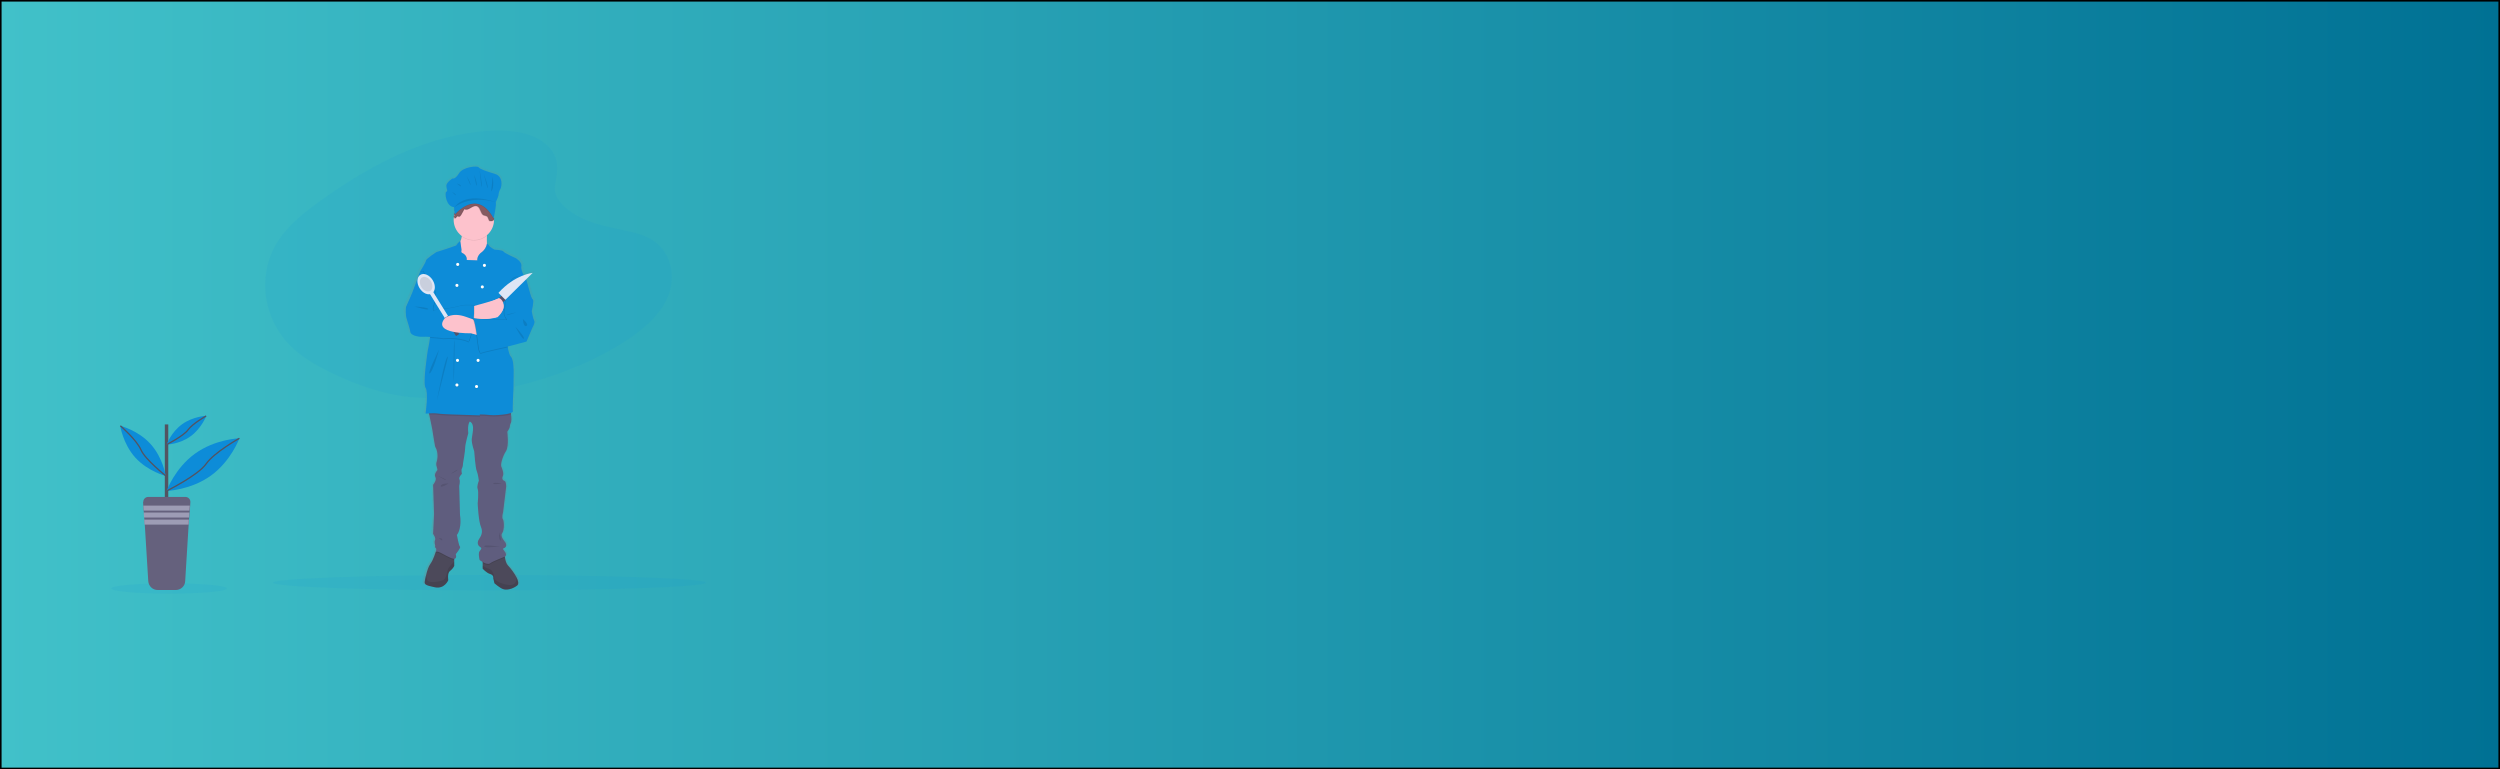 <?xml version="1.0" encoding="utf-8"?>
<!-- Generator: Adobe Illustrator 22.0.1, SVG Export Plug-In . SVG Version: 6.00 Build 0)  -->
<svg version="1.1" id="Layer_1" xmlns="http://www.w3.org/2000/svg" xmlns:xlink="http://www.w3.org/1999/xlink" x="0px" y="0px"
	 viewBox="0 0 1300 400" style="enable-background:new 0 0 1300 400;" xml:space="preserve">
<rect x="0" y="0" width="1300" height="400" fill="#333333" stroke="none"/>
<style type="text/css">
	.st0{fill:url(#SVGID_1_);stroke:#000000;stroke-width:1.645;stroke-miterlimit:10;}
	.st1{opacity:0.1;fill:#0D8CD8;enable-background:new    ;}
	.st2{fill:url(#SVGID_2_);}
	.st3{fill:#4C495A;}
	.st4{opacity:0.1;enable-background:new    ;}
	.st5{fill:#5F5D7E;}
	.st6{fill:#FDC2CC;}
	.st7{fill:#0D8CD8;}
	.st8{fill:#DFE6F5;}
	.st9{fill:#53526B;}
	.st10{fill:#FFFFFF;}
	.st11{fill:#865A61;}
	.st12{opacity:0.1;}
	.st13{fill:#535461;}
	.st14{fill:#65617D;}
	.st15{fill:#9D9CB5;}
	.st16{fill:none;stroke:#535461;stroke-width:0.695;stroke-miterlimit:10;}
</style>
<linearGradient id="SVGID_1_" gradientUnits="userSpaceOnUse" x1="1.818989e-12" y1="200" x2="1015.731" y2="200" gradientTransform="matrix(-1.28 0 0 1 1300 0)">
	<stop  offset="0" style="stop-color:#007194"/>
	<stop  offset="1" style="stop-color:#41C1C9"/>
</linearGradient>
<rect class="st0" width="1300" height="400"/>
<ellipse class="st1" cx="254.5" cy="303" rx="112.6" ry="4"/>
<path class="st1" d="M284.1,75.2c-7.2-6.4-18.4-7.7-28.7-7.2c-32.2,1.6-61.3,17.1-86.4,34.7c-9.1,6.4-18.1,13.2-24,22
	c-12,17.8-8.5,42.6,8.3,57.3c5.7,5,12.6,8.8,19.7,12.2c12.6,6,26.2,10.9,40.5,12.3c10.2,1,20.5,0.2,30.6-1.2
	c28.3-3.8,56.1-12.3,79.4-26.8c10.2-6.4,19.8-14.3,24-24.6s1.5-23.4-8.9-29.5c-4.3-2.5-9.5-3.7-14.5-4.7c-7.4-1.6-15-3.1-21.7-6.3
	c-6.9-3.3-15.1-9.7-13.8-17C290.1,88.5,291.3,81.6,284.1,75.2z"/>
<ellipse class="st1" cx="87.9" cy="306" rx="30.1" ry="2.7"/>
<linearGradient id="SVGID_2_" gradientUnits="userSpaceOnUse" x1="979.763" y1="410.252" x2="979.763" y2="189.375" gradientTransform="matrix(-1.28 0 0 1 1498.335 -103.636)">
	<stop  offset="0" style="stop-color:#808080;stop-opacity:0.25"/>
	<stop  offset="0.535" style="stop-color:#808080;stop-opacity:0.12"/>
	<stop  offset="1" style="stop-color:#808080;stop-opacity:0.1"/>
</linearGradient>
<path class="st2" d="M210.1,158.6c0.5-0.9,3.1-6.8,3.1-6.8l4.3-11.3c0,0,3.1-4.7,3.1-5.6c0-0.9,5.6-4.4,5.6-4.4s4.6-1.4,4.9-1.5
	c0.4-0.1,5.7-1.9,5.7-1.9s2.1-2.8,2.4-2.1l0,0c0,0,0,0,0-0.1c0.4-0.8,0.7-1.7,0.8-2.6c0-0.1,0-0.2,0-0.3c-2.8-1.9-4.5-5.1-4.6-8.6
	c0-0.4,0-0.9,0.1-1.3c0,0-0.1,0-0.1-0.1c-0.1,0-0.1-0.1,0-0.1c0,0,0,0-0.1,0c-0.1-0.1,0-0.1,0.1-0.1l0,0c-0.2-0.1,0-0.1,0.2-0.2
	v-0.1c0-0.1-0.1-0.2-0.1-0.3l0,0c0-0.2,0-0.4,0-0.5v0.1c0-0.3,0.1-0.6,0.4-0.8l0,0l-0.3-3c-4.4-0.2-5.1-7.7-4.1-8.1s0-1.3,0-3.1
	S235,92,235,92s1.4,0.7,3.5-2.8s10.1-4,10.6-3.1s4.1,2.1,8.7,3.4s3.8,6.8,3,7.9c-0.6,1-1,2.1-1.1,3.2c0,0.7-1.5,3.6-1.5,3.6
	c0.5,1-0.7,6.5-1.1,8.1v0.1l0,0v0.1c0.1,0.2,0.1,0.3,0.1,0.5s0,0.4-0.1,0.6c-0.1,3-1.4,5.8-3.7,7.7c0,0.1,0,0.2,0,0.3
	c-0.1,1.3-0.1,2.8,0,4.2c0,0.1,0,0.1,0,0.2c0.5,0.1,1,0.4,1.2,0.9c0.4,0.8,3,2.1,3,2.1s4.4,0.2,4.8,1s6.8,3.5,6.8,3.5s3.4,2,2.9,4.2
	c-0.3,1.2,0.5,3,1.2,4.5c1.6-0.6,3.2-1,4.8-1.2l-3.6,3.4c0.1,0.1,0.1,0.2,0.1,0.2l2,7.2c0,0,0.7,2.5,1.4,3.1s-0.6,6.2-0.6,6.2
	s0.8,3.9,1.4,4.9c0.6,1-1,3.5-1,3.5l-3.2,7.3l-8.5,2.2c0,0-0.6,0.1-1.5,0.3c0,0.2,0.1,0.3,0.1,0.5c0.4,2.3,1,4.5,1.6,5.1
	c1.6,1.4,1.5,7.8,1.5,7.8l-0.1,9c0,0-0.6,11.1-0.3,11.5c0.2,0.3-0.2,0.7-1.1,1.1c0,0.2,0.1,0.3,0.1,0.5c0.3,1.8,0.4,3.9-0.2,4.9
	c-0.3,0.5-0.4,1.1-0.4,1.6c0,0.9-1.3,2.7-1.3,2.7s1.1,7.5-0.7,10.1s-3.2,7.3-2.4,8.3c0,0,1.5,3.2,0.8,4.6c-0.7,1.4,0,2.2,0.9,2.6
	s0.8,3.1,0.8,3.1l-1.7,13.2c0,0-0.9,2.7-0.1,3.7c0.8,0.9,0.8,5.7-0.4,7.3c-1.2,1.6,1.7,4.6,1.7,4.6s1.8,2.5-1.1,3.3
	c0,0-0.6,0.1,0.5,1.2s1.3,2.4,0.6,2.9c-0.1,0.1-0.3,0.2-0.5,0.2c0,0.2,0.1,0.3,0.1,0.5c0.3,1.4,0.8,3.3,1.7,4.2
	c1.8,1.8,3.3,3.9,4.6,6.1c1,1.8,1.4,3.5,0.3,4.3c-2.5,1.9-5.7,2.5-7.6,1.8s-4.6-3.1-4.6-3.1l-0.6-2.6c0,0,0.4-1.6-1.7-2.2
	s-4.1-2.8-4.1-2.8v-3.5c-0.5-0.3-1-0.6-1.5-1c0,0-1-3.5,0-4.6s1.3-1.6,0.1-2.3c-1.3-0.7-1.4-2.4-0.5-3.8s2.4-3.5,1.1-6.5
	s-1.7-12.1-1.7-12.1s0.6-6.2,0-7.7c-0.6-1.4,0.7-4.3,0.7-4.3s-0.4-3.5-1.2-5.2c-0.8-1.6-1.4-10.2-1.4-10.2s-1.4-3.7-1.4-6
	s2.2-8.1-1.1-9.6c0,0-1.4,1.2-0.8,6.1c0,0-1.6,5.7-1.6,7.5s-1.2,8.1-1.2,8.1s-0.1,2-0.6,2.8c-0.5,0.7,0,2.8,0,2.8s-1.8,1.7-1.3,2.8
	s-0.1,3.5-0.1,3.5l0.4,15.2c0,0,1.3,6.5-1.7,10.4c0,0,1.1,5.8,1.7,6.2c0.6,0.4-2.3,3.9-2.3,3.9s0.8,2.3-0.8,2.4v3.8
	c-0.6,1-1.4,1.9-2.3,2.6c-1.5,1.1-0.9,4.8-0.9,4.8s-2,4.7-7.1,3.7c-5.2-1-5.9-1.5-5.6-3.2c0.1-0.6,0.3-1.7,0.6-3
	c0.6-2.2,1.4-4.8,2.4-6.1c1.6-2,2.9-6.3,2.9-6.3s0.6-1.4,0-1.9s-0.4-1.4-0.4-1.4s-0.6-1.8-0.1-2.8c0.6-1.1-1.1-3.3-1.1-3.3L225,267
	l-0.5-15.2c0,0,2.2-2.5,1.3-4c-0.9-1.5,1.1-3.6,1.1-3.6s0.2-0.1-0.4-1.8c-0.3-1-0.3-2.1,0.1-3.1c0,0,1.2-4.2-0.9-7.4
	c0,0-0.9-4.2-1.2-6.4c-0.2-1.5-1.4-7.1-2.1-10.4c0-0.2-0.1-0.4-0.1-0.5c-1,0.1-1.8,0.1-1.8,0.1s1.6-11.2,0-13.5s1.3-19.9,1.3-19.9
	s0.7-3.1,1.1-6.2c0-0.2,0-0.4,0.1-0.5c-1.3-0.1-2.6-0.1-3.9-0.1c-3.4,0.2-6.7-1.1-6.7-2.4s-1.9-6.4-2.2-7.5
	C209.8,163.5,209.6,159.5,210.1,158.6z"/>
<path class="st3" d="M251,289.4v6.3c0,0,1.9,2.2,3.9,2.8c2,0.6,1.6,2.2,1.6,2.2l0.6,2.6c0,0,2.6,2.3,4.4,3s4.9,0.1,7.4-1.8
	c1-0.8,0.6-2.5-0.3-4.3c-1.2-2.2-2.7-4.3-4.4-6.1c-0.9-0.9-1.4-2.7-1.6-4.1c-0.2-1.1-0.3-1.9-0.3-1.9L251,289.4z"/>
<path class="st4" d="M251,294.1v1.6c0,0,1.9,2.2,3.9,2.8c2,0.6,1.6,2.2,1.6,2.2l0.6,2.6c0,0,2.6,2.3,4.4,3s4.9,0.1,7.4-1.8
	c1-0.8,0.6-2.5-0.3-4.3c0,1.9-0.5,4-3.3,4c-3-0.1-5.8-1.1-8.2-3c0,0,0.1-4.5-3-5.5C252.9,295.4,251.9,294.8,251,294.1z"/>
<path class="st3" d="M226.2,305.4c5,1,6.9-3.7,6.9-3.7s-0.6-3.7,0.9-4.8c0.9-0.7,1.7-1.6,2.2-2.6v-6.2l-6.1-4.3l-3.3,2.9l-0.2,0.2
	c0,0-1.3,4.3-2.8,6.3c-1,1.3-1.8,3.9-2.3,6.1c-0.3,1.2-0.5,2.3-0.6,3C220.6,303.9,221.3,304.4,226.2,305.4z"/>
<path class="st4" d="M226.2,305.4c5,1,6.9-3.7,6.9-3.7s-0.6-3.7,0.9-4.8c0.9-0.7,1.7-1.6,2.2-2.6V292c-1,1-2.8,3-3.2,3.8
	c-0.5,1.1-0.6,5.3-3.1,6.1s-7.4,1.4-7.8-0.5c-0.2-0.7-0.4-1.4-0.7-2.1c-0.3,1.2-0.5,2.3-0.6,3C220.6,303.9,221.3,304.4,226.2,305.4z
	"/>
<path class="st4" d="M262.2,288.2l-11.3,1.2v3.3c1.3,0.8,3.1,1.6,4.1,0.7c1.5-1.2,6-2.7,7.4-3.4C262.3,289,262.2,288.2,262.2,288.2z
	"/>
<path class="st4" d="M226.7,287.5c1.6-0.5,4.3,1.8,8,3.3c0.5,0.2,1.1,0.4,1.6,0.4v-3l-6.1-4.3l-3.3,2.9
	C226.8,287,226.8,287.2,226.7,287.5z"/>
<path class="st5" d="M222.7,213.2c0,0,0.2,1,0.5,2.4c0.7,3.3,1.9,8.9,2,10.4c0.3,2.2,1.1,6.3,1.1,6.3c2,3.2,0.9,7.4,0.9,7.4
	c-0.4,1-0.5,2-0.1,3c0.5,1.7,0.3,1.8,0.3,1.8s-1.9,2.1-1,3.6s-1.2,4-1.2,4l0.5,15.1l-0.5,10.4c0,0,1.6,2.2,1,3.3
	c-0.5,1.1,0.1,2.8,0.1,2.8s-0.3,0.9,0.3,1.3c0.6,0.5,0,1.9,0,1.9c1.6-0.5,4.3,1.8,8,3.3c3.6,1.5,2.4-2,2.4-2s2.8-3.5,2.2-3.9
	c-0.6-0.4-1.6-6.1-1.6-6.1c2.8-3.9,1.6-10.4,1.6-10.4l-0.4-15.1c0,0,0.6-2.4,0.1-3.5s1.3-2.8,1.3-2.8s-0.5-2,0-2.8
	c0.5-0.7,0.6-2.8,0.6-2.8s1.1-6.3,1.1-8.1s1.6-7.4,1.6-7.4c-0.5-4.9,0.8-6.1,0.8-6.1c3.1,1.5,1,7.2,1,9.5s1.3,6,1.3,6
	s0.6,8.6,1.3,10.2s1.1,5.1,1.1,5.1s-1.2,2.8-0.6,4.3c0.6,1.4,0,7.6,0,7.6s0.4,9.1,1.7,12.1s-0.2,5.1-1.1,6.5s-0.7,3,0.5,3.8
	c1.2,0.7,0.9,1.1-0.1,2.3c-0.9,1.1,0,4.6,0,4.6s3.8,3,5.5,1.7s7.1-3.1,7.8-3.6c0.7-0.5,0.5-1.8-0.5-2.9s-0.5-1.2-0.5-1.2
	c2.7-0.8,1-3.3,1-3.3s-2.8-3-1.6-4.6s1.1-6.3,0.4-7.3c-0.7-0.9,0.1-3.6,0.1-3.6l1.6-13.2c0,0,0.1-2.8-0.8-3.1s-1.6-1.1-0.9-2.6
	c0.7-1.4-0.7-4.6-0.7-4.6c-0.8-1.1,0.6-5.7,2.3-8.3c1.7-2.6,0.7-10.1,0.7-10.1s1.3-1.8,1.3-2.7c0-0.6,0.2-1.1,0.4-1.6
	c0.6-0.9,0.5-3,0.2-4.9c-0.2-1.8-0.6-3.3-0.6-3.3L222.7,213.2z"/>
<path class="st6" d="M235.9,136.7l13.3,3.1c0,0,6.5-5.5,4.9-8.5c-0.6-1-0.8-2.8-0.9-4.6c-0.1-1.4,0-2.9,0-4.2
	c0.1-1.8,0.2-3.2,0.2-3.2s-13.6-7.7-13.2,0c0.1,1.3,0.1,2.6-0.1,3.8c-0.1,0.9-0.4,1.8-0.8,2.6c-0.7,1.3-1.6,1.3-1.6,1.3L235.9,136.7
	z"/>
<path class="st4" d="M240.3,123.1c4,2.8,9.4,2.6,13-0.6c0.1-1.8,0.2-3.2,0.2-3.2s-13.6-7.7-13.2,0
	C240.5,120.6,240.4,121.8,240.3,123.1z"/>
<circle class="st6" cx="246.4" cy="114.3" r="10.5"/>
<path class="st4" d="M235.9,136.7l13.3,3.1c0,0,6.5-5.5,4.9-8.5c-0.6-1-0.8-2.8-0.9-4.6c-0.3,1.6-1.2,3-2.4,4.1
	c-3,2-2.6,4.5-2.6,4.5l-5.5-0.2c0.3-2.2-1.7-3.4-2.4-3.7c-0.7-0.3-0.3-1.5-0.3-1.5l-0.6-4.2c-0.7,1.3-1.6,1.3-1.6,1.3L235.9,136.7z"
	/>
<path class="st4" d="M222.7,213.2c0,0,0.2,1,0.5,2.4c1.5-0.1,3.4-0.1,4.3,0.1c1.5,0.3,7.4,0.5,7.4,0.5l14.7,0.5v-0.5
	c1.7,0,3.4,0.1,5.1,0.3c2.5,0.3,6.4-0.1,8.9-0.5c0.8-0.1,1.5-0.3,2.2-0.6c-0.2-1.8-0.6-3.3-0.6-3.3L222.7,213.2z"/>
<path class="st7" d="M223.8,170.3c0.2,1.3,0.1,3.4-0.2,5.4c-0.4,3.1-1.1,6.2-1.1,6.2s-2.8,17.5-1.2,19.8c1.6,2.3,0,13.4,0,13.4
	s4.7-0.4,6.1-0.1c1.5,0.3,7.4,0.5,7.4,0.5l14.7,0.5v-0.5c1.7,0,3.4,0.1,5.1,0.3c2.5,0.3,6.4-0.1,8.9-0.5s3.5-1.2,3.2-1.6
	c-0.3-0.4,0.3-11.5,0.3-11.5l0.1-9c0,0,0.1-6.3-1.5-7.8c-0.6-0.6-1.2-2.7-1.6-5c-0.6-3.4-0.9-7.1-0.9-7.1l10.3-27.5l0.2-0.5
	c0,0-3-4.6-2.5-6.8s-2.8-4.2-2.8-4.2s-6.1-2.7-6.5-3.5s-4.7-1-4.7-1s-2.4-1.3-2.8-2.1c-0.2-0.5-0.6-0.8-1.1-0.9
	c-0.3,1.6-1.2,3.1-2.4,4.1c-3,2-2.6,4.5-2.6,4.5l-5.5-0.2c0.3-2.2-1.7-3.4-2.4-3.7c-0.7-0.3-0.3-1.5-0.3-1.5l-0.6-4.4
	c-0.3-0.7-2.3,2.1-2.3,2.1s-5.2,1.8-5.5,1.9c-0.3,0.1-4.7,1.5-4.7,1.5s-5.4,3.5-5.4,4.4s-3,5.6-3,5.6s0,0.2,0.1,0.5
	C219.3,145.5,223.3,167.4,223.8,170.3z"/>
<path class="st6" d="M245.4,159.4c0,0,11.7-3.1,12.8-3.8c1.1-0.7,7.9,3.6-0.3,9.4c0,0-10.1,2.1-12.8,0
	C242.4,162.9,245.4,159.4,245.4,159.4z"/>
<path class="st4" d="M220.2,140.9l-1.4,0.1l-4.2,11.2c0,0-2.5,5.9-3,6.8c-0.5,0.9-0.3,4.9,0,6s2,6.2,2.1,7.5s3.2,2.6,6.5,2.4
	c3.2-0.2,10.8,0.8,10.8,0.8s8.1-0.8,13,1.7c0,0,3.2-6.5,2.8-18.8c0,0-5.6-0.3-7,0.2s-8.3,2.1-9.2,1.3c-0.9-0.8-4.9,1.5-4.9,1.5
	c-0.4-0.9-0.4-1.9,0-2.8c0.7-1.6,1.8-6.7,0.3-8.3S220.2,140.9,220.2,140.9z"/>
<path class="st4" d="M223.6,175.7c3.4,0.2,7.1,0.7,7.1,0.7s8.1-0.8,13,1.7c0,0,3.2-6.5,2.8-18.8c0,0-5.6-0.3-7,0.2s-8.3,2.1-9.2,1.3
	c-0.9-0.8-4.9,1.5-4.9,1.5c-0.4-0.9-0.4-1.9,0-2.8c0.7-1.6,1.8-6.7,0.3-8.3s-5.9-9.5-5.9-9.5l-1.3,0.1c0.7,3.7,4.7,25.7,5.2,28.6
	C224,171.6,223.9,173.7,223.6,175.7z"/>
<path class="st7" d="M219.9,141.1l-1.4,0.1l-4.2,11.2c0,0-2.5,5.9-3,6.8c-0.5,0.9-0.3,4.9,0,6s2,6.2,2.1,7.5s3.2,2.6,6.5,2.4
	c3.2-0.2,10.8,0.8,10.8,0.8s8.1-0.8,13,1.7c0,0,3.2-6.5,2.8-18.8c0,0-5.6-0.3-7,0.2s-8.3,2.1-9.2,1.3c-0.9-0.8-4.9,1.5-4.9,1.5
	c-0.4-0.9-0.4-1.9,0-2.8c0.7-1.6,1.8-6.7,0.3-8.3C224.4,149,219.9,141.1,219.9,141.1z"/>
<rect x="227.6" y="150" transform="matrix(0.85 -0.526 0.526 0.85 -49.388 144.153)" class="st8" width="2" height="17.8"/>
<ellipse transform="matrix(0.85 -0.526 0.526 0.85 -44.547 138.829)" class="st8" cx="221.7" cy="147.7" rx="4" ry="5.7"/>
<ellipse transform="matrix(0.85 -0.526 0.526 0.85 -44.547 138.829)" class="st4" cx="221.7" cy="147.7" rx="2.9" ry="4.1"/>
<rect x="234.2" y="163.9" transform="matrix(0.85 -0.526 0.526 0.85 -53.978 149.197)" class="st9" width="2" height="11.1"/>
<path class="st6" d="M248.9,174.4l-4.1-1.1c0,0-20.3,0.5-13.5-7.8c0,0,3.6-3.4,11.1-0.7c7.5,2.8,9.6,3.1,9.6,3.1L248.9,174.4z"/>
<circle class="st4" cx="251.9" cy="138.2" r="0.8"/>
<circle class="st4" cx="238" cy="137.8" r="0.8"/>
<circle class="st10" cx="251.9" cy="138" r="0.8"/>
<circle class="st4" cx="250.8" cy="149.4" r="0.8"/>
<circle class="st4" cx="237.6" cy="148.6" r="0.8"/>
<circle class="st10" cx="250.8" cy="149.2" r="0.8"/>
<circle class="st4" cx="237.9" cy="187.7" r="0.8"/>
<circle class="st4" cx="248.6" cy="187.7" r="0.8"/>
<circle class="st10" cx="237.9" cy="187.4" r="0.8"/>
<circle class="st4" cx="247.8" cy="201.3" r="0.8"/>
<circle class="st4" cx="237.6" cy="200.5" r="0.8"/>
<circle class="st10" cx="247.8" cy="201" r="0.8"/>
<circle class="st10" cx="248.6" cy="187.4" r="0.8"/>
<circle class="st10" cx="237.6" cy="200.2" r="0.8"/>
<circle class="st10" cx="238" cy="137.5" r="0.8"/>
<circle class="st10" cx="237.6" cy="148.4" r="0.8"/>
<path class="st4" d="M236.4,176.8c0,0-0.1,18.5-0.5,21.8C235.8,198.6,235.7,177.7,236.4,176.8z"/>
<path class="st4" d="M232.9,185.4c0.3,0-5.5,21.7-5.8,23.2C226.9,210.1,231.3,185.4,232.9,185.4z"/>
<path class="st4" d="M228.3,181.8c0,0.2-3.2,11.7-4.9,12.4C221.9,194.8,228.3,181.8,228.3,181.8z"/>
<path class="st4" d="M215.6,159.4c0,0,6.9,0.3,7.1,1.3S215.6,159.4,215.6,159.4z"/>
<path class="st4" d="M227.7,247.4c0,0,4.9,2.1,4.2,2.2C231.2,249.7,227.7,247.4,227.7,247.4z"/>
<path class="st4" d="M237.9,244.3c0.2-0.4-3.3,1.8-3.3,2S237.7,244.9,237.9,244.3z"/>
<path class="st4" d="M233.3,251.4c0,0-3.8-0.2-4.1,1.3C228.9,254.1,233.3,251.4,233.3,251.4z"/>
<path class="st4" d="M261,251.4c0,0-4.2-0.8-4.5,0S261,251.4,261,251.4z"/>
<path class="st4" d="M259.5,276.8c0,0-0.3,3.4,0.7,4.3C261.2,281.9,259.5,276.8,259.5,276.8z"/>
<path class="st4" d="M260,284.1c-1.3,0.1-8.3-1.1-8.2,0S260,284.1,260,284.1z"/>
<path class="st4" d="M228.1,279.9c0,0,2.4-0.4,1.8,1.2L228.1,279.9z"/>
<path class="st4" d="M272.1,145.2h1.3l2,7.2c0,0,0.7,2.5,1.3,3.1s-0.6,6.1-0.6,6.1s0.7,3.9,1.3,4.9s-0.9,3.5-0.9,3.5l-3.1,7.3
	l-8.2,2.2c0,0-14.5,3.2-15.2,3.6c-0.7,0.5-1.3-0.2-1.8-4.6c-0.5-4.4-1.8-12.9-2.8-13.3c0,0,8.1,0.9,8.8,0.7c0.7-0.1,3.9,0.1,3.9,0.1
	s4.3-0.3,4.9,0.1c0.7,0.4-0.9-2-0.9-2c-0.3-1.1-0.3-2.2,0-3.3C262.7,159.1,263,138.4,272.1,145.2z"/>
<path class="st4" d="M245.8,166c1,0.4,2.3,8.9,2.8,13.3c0.5,4.4,1.1,5.1,1.8,4.6c0.5-0.4,10.2-2.5,13.8-3.3
	c-0.6-3.4-0.9-7.1-0.9-7.1l10.3-27.5h-1.1c-9.2-6.7-9.4,13.9-9.9,15.7c-0.3,1.1-0.3,2.2,0,3.3c0,0,1.6,2.4,0.9,2s-4.9-0.1-4.9-0.1
	s-3.2-0.2-3.9-0.1C253.9,166.9,245.8,166,245.8,166z"/>
<path class="st7" d="M272.4,145.5h1.3l2,7.2c0,0,0.7,2.5,1.4,3.1s-0.6,6.1-0.6,6.1s0.7,3.9,1.3,4.9s-0.9,3.5-0.9,3.5l-3.1,7.3
	l-8.2,2.2c0,0-14.5,3.2-15.2,3.6c-0.7,0.5-1.3-0.2-1.8-4.6c-0.5-4.4-1.8-12.9-2.8-13.3c0,0,8.1,0.9,8.8,0.7c0.7-0.1,3.9,0.1,3.9,0.1
	s4.3-0.3,4.9,0.1c0.7,0.4-0.9-2-0.9-2c-0.3-1.1-0.3-2.2,0-3.3C263,159.4,263.2,138.7,272.4,145.5z"/>
<path class="st4" d="M268,169.9c0,0,3.7,7,4.4,6.2S268,169.9,268,169.9z"/>
<path class="st4" d="M271.9,165.9c0,0,3.4,2.8,1.8,3.6C272.1,170.2,271.9,165.9,271.9,165.9z"/>
<path class="st4" d="M268.6,162.4c-0.3,0.1-5,1-5.1,1.4C263.5,164.2,268.6,162.4,268.6,162.4z"/>
<path class="st4" d="M235.9,113c0.3,0.1,0.5,0.4,0.5,0.7c0.3,0.2,0.7,0,0.9-0.4c0.2-0.3,0.5-0.7,0.8-0.6c0.2,0.1,0.3,0.1,0.5,0.2
	c0.5,0.2,1-0.5,1.3-1c0.5-1,1.1-1.9,1.6-2.9c1.1,0.6,2.3,0,3.4-0.7c1-0.6,2.3-1.3,3.4-0.7c1.6,0.9,1.6,3.9,3.2,4.6
	c0.5,0.2,1.1,0.2,1.6,0.5s0.7,0.9,0.9,1.5c0.1,0.3,0.3,0.6,0.5,0.9c0.2,0.1,0.4,0.1,0.5,0.1c0.5,0.1,1,0,1.4-0.2
	c0.5-0.3,0.7-0.9,0.5-1.4v-0.1c-0.2-0.2-0.3-0.4-0.5-0.7c-0.2-0.4,0.1-0.9,0-1.4c-0.1-0.8-0.9-1.2-1.1-2c-0.1-0.3,0-0.6-0.1-0.9
	v-0.1l0.5,0.3c-0.6-0.6-0.8-1.5-1.2-2.3c-0.9-1.7-2.5-3-4.4-3.6c-1.8-0.5-3.6-0.4-5.4,0.1c-1.7,0.4-3.3,1.1-4.8,2
	c-0.5,0.3-1,0.7-1.4,1.1c-0.3,0.5-0.6,1-0.8,1.5c-0.5,1.1-2,2.1-0.8,2.2c0.9,0.1,0.1,0.8-0.4,1.2c-0.1,0.1-0.2,0.2-0.3,0.3
	c-0.2,0.3-0.1,0.8,0.1,1.1C236.4,112.8,235.6,112.8,235.9,113z"/>
<path class="st11" d="M235.9,112.7c0.3,0.1,0.5,0.4,0.5,0.7c0.3,0.2,0.7,0,0.9-0.4c0.2-0.3,0.5-0.7,0.8-0.6c0.2,0.1,0.3,0.1,0.5,0.2
	c0.5,0.2,1-0.5,1.3-1c0.5-1,1.1-1.9,1.6-2.9c1.1,0.6,2.3,0,3.4-0.7c1-0.6,2.3-1.3,3.4-0.7c1.6,0.9,1.6,3.9,3.2,4.6
	c0.5,0.2,1.1,0.2,1.6,0.5s0.7,0.9,0.9,1.5c0.1,0.3,0.3,0.6,0.5,0.9c0.2,0.1,0.4,0.1,0.5,0.1c0.5,0.1,1,0,1.4-0.2
	c0.5-0.3,0.7-0.9,0.5-1.4v-0.1c-0.2-0.2-0.3-0.4-0.5-0.7c-0.2-0.4,0.1-0.9,0-1.4c-0.1-0.8-0.9-1.2-1.1-2c-0.1-0.3,0-0.6-0.1-0.9
	v-0.1l0.5,0.3c-0.6-0.6-0.8-1.5-1.2-2.3c-0.9-1.7-2.5-3-4.4-3.6c-1.8-0.5-3.6-0.4-5.4,0.1c-1.7,0.4-3.3,1.1-4.8,2
	c-0.5,0.3-1,0.7-1.4,1.1c-0.3,0.5-0.6,1-0.8,1.5c-0.5,1.1-2,2.1-0.8,2.2c0.9,0.1,0.1,0.8-0.4,1.2c-0.1,0.1-0.2,0.2-0.3,0.3
	c-0.2,0.3-0.1,0.8,0.1,1.1C236.4,112.5,235.6,112.6,235.9,112.7z"/>
<path class="st4" d="M236.4,110.9l0.1,1.1c0,0,11.3-14.4,20.1,1.9c0,0,0-0.2,0.1-0.5c-0.2-0.2-0.3-0.4-0.5-0.7
	c-0.2-0.4,0.1-0.9,0-1.4c-0.1-0.8-0.9-1.2-1.1-2c-0.1-0.3,0-0.6-0.1-0.9v-0.1l0.5,0.3c-0.6-0.6-0.8-1.5-1.2-2.3
	c-0.9-1.7-2.5-3-4.4-3.6c-1.8-0.5-3.6-0.4-5.4,0.1c-1.7,0.4-3.3,1.1-4.8,2c-0.5,0.3-1,0.7-1.4,1.1c-0.3,0.5-0.6,1-0.8,1.5
	c-0.5,1.1-2,2.1-0.8,2.2C237.8,109.8,236.9,110.4,236.4,110.9z"/>
<g class="st12">
	<path d="M236.1,112.5c0.1,0.1,0.2,0.3,0.1,0.5c0.3,0.2,0.7,0,0.9-0.4c0.2-0.3,0.5-0.7,0.8-0.6c0.2,0.1,0.3,0.1,0.5,0.2
		c0.5,0.2,1-0.5,1.3-1c0.5-1,1.1-1.9,1.6-2.9c1.1,0.6,2.3,0,3.4-0.7s2.3-1.3,3.4-0.7c1.6,0.9,1.6,3.9,3.2,4.6
		c0.5,0.2,1.1,0.2,1.6,0.5s0.7,0.9,0.9,1.5c0.1,0.3,0.3,0.6,0.5,0.9c0.2,0.1,0.4,0.1,0.5,0.1c0.5,0.1,1,0,1.4-0.2
		c0.3-0.2,0.4-0.4,0.5-0.7c0.1,0.5-0.1,1-0.5,1.3c-0.4,0.2-0.9,0.3-1.4,0.2c-0.2,0-0.4,0-0.5-0.1c-0.3-0.2-0.5-0.5-0.5-0.9
		c-0.2-0.6-0.5-1.2-0.9-1.5c-0.5-0.3-1.1-0.3-1.6-0.5c-1.6-0.7-1.7-3.7-3.2-4.6c-1.1-0.6-2.3,0-3.4,0.7s-2.3,1.3-3.4,0.7
		c-0.5,1-1.1,1.9-1.6,2.9c-0.3,0.6-0.8,1.2-1.3,1c-0.2-0.1-0.3-0.1-0.5-0.2c-0.3,0-0.6,0.3-0.8,0.6c-0.2,0.3-0.6,0.6-0.9,0.4
		c0-0.3-0.2-0.6-0.5-0.7C235.6,112.7,236,112.7,236.1,112.5z"/>
	<path d="M237,109.8c-0.1,0-0.2-0.1-0.3-0.1c-0.5-0.1-0.5-0.3-0.3-0.6c0.1,0.1,0.2,0.1,0.3,0.1C237.3,109.3,237.3,109.6,237,109.8z"
		/>
	<path d="M236,112.1c0-0.2,0-0.4,0-0.5c0,0.1,0.1,0.2,0.1,0.3C236.2,112,236.1,112,236,112.1z"/>
	<path d="M256.3,111.3C256.3,111.4,256.3,111.4,256.3,111.3c0,0.3,0,0.6,0,0.8C256.2,111.9,256.2,111.6,256.3,111.3z"/>
	<path d="M255.2,108c0.1,0.2,0.3,0.5,0.5,0.7l-0.4-0.3C255.2,108.3,255.2,108.2,255.2,108z"/>
</g>
<path class="st7" d="M256.7,113.6c0,0,1.6-7.3,1.1-8.5c0,0,1.4-2.9,1.4-3.6c0.1-1.1,0.4-2.3,1-3.2c0.7-1.2,1.6-6.6-2.9-7.9
	c-4.4-1.3-7.8-2.5-8.4-3.4c-0.5-0.9-8.1-0.3-10.2,3.1s-3.4,2.7-3.4,2.7s-3.2,2-3.2,3.8s1,2.7,0,3.1s-0.2,7.8,4,8l0.4,3.9
	C236.5,111.7,247.9,97.4,256.7,113.6z"/>
<path class="st4" d="M256.2,91.9c0,0,1,5.7-0.8,7.7L256.2,91.9z"/>
<path class="st4" d="M251.6,90.6c0,0,2.5,6.1,1.9,7.3L251.6,90.6z"/>
<path class="st4" d="M249.4,88.6c0,0,1.7,8,0.9,8.6L249.4,88.6z"/>
<path class="st4" d="M246.5,90.8c0,0,2.1,5.1,1.2,5.8L246.5,90.8z"/>
<path class="st4" d="M242.6,91.4c0,0,2.5,4.2,2,4.9L242.6,91.4z"/>
<path class="st4" d="M237.5,95.4c0,0,2.6,0.7,2.1,1.6L237.5,95.4z"/>
<path class="st4" d="M235,99.8c0,0,2.4,1.1,1.9,1.8L235,99.8z"/>
<path class="st4" d="M257.8,105.2c0,0-15.1-6.1-21.6,2.7C236.2,107.8,244.1,101.1,257.8,105.2z"/>
<polygon class="st9" points="263.2,155.5 261.1,153.4 255.2,159.3 257.3,161.4 262.8,156 "/>
<path class="st8" d="M277,141.9c0,0-9.2,0.8-17.8,10.4l3.6,3.6L277,141.9z"/>
<path class="st6" d="M249.4,159.1c0,0,8.8-3.2,9.7-4s6,3.7-0.3,9.8c0,0-7.6,2.2-9.7,0S249.4,159.1,249.4,159.1z"/>
<rect x="85.7" y="220.7" class="st13" width="1.8" height="40.5"/>
<path class="st14" d="M74.4,261.1l0.1,1.8l0.2,2.6l0.1,1.1l0.2,2.6l0.1,1.1l0.2,2.6l1.8,29.3c0.2,2.6,2.3,4.6,4.9,4.6h9.4
	c2.6,0,4.8-2,4.9-4.6l1.8-29.3l0.2-2.6l0.1-1.1l0.2-2.6l0.1-1.1l0.2-2.6l0.1-1.8c0.1-1.4-1-2.6-2.4-2.7c-0.1,0-0.1,0-0.2,0H77.1
	c-1.4,0-2.6,1.1-2.6,2.6C74.4,261,74.4,261,74.4,261.1z"/>
<polygon class="st15" points="74.5,262.9 74.7,265.5 98.5,265.5 98.7,262.9 "/>
<polygon class="st15" points="74.7,266.5 74.9,269.1 98.3,269.1 98.5,266.5 "/>
<polygon class="st15" points="75,270.2 75.1,272.8 98.1,272.8 98.2,270.2 "/>
<path class="st7" d="M101.4,235.9c-10.5,7.6-14.8,19.4-14.8,19.4s12.6-0.4,23.1-8s14.8-19.4,14.8-19.4S111.9,228.3,101.4,235.9z"/>
<path class="st16" d="M124.5,227.9c0,0-13.1,7.3-17.3,13.3c-4.2,6-20.6,14.1-20.6,14.1"/>
<path class="st7" d="M94.7,220.6c-5.7,4.1-8.1,10.6-8.1,10.6s6.9-0.2,12.6-4.4s8.1-10.6,8.1-10.6S100.4,216.5,94.7,220.6z"/>
<path class="st16" d="M107.2,216.3c0,0-7.1,4-9.4,7.2s-11.2,7.7-11.2,7.7"/>
<path class="st7" d="M78.3,230.9c6.5,7.2,7.9,16.6,7.9,16.6s-9.2-2.3-15.8-9.5c-6.5-7.2-7.9-16.6-7.9-16.6S71.8,223.7,78.3,230.9z"
	/>
<path class="st16" d="M62.6,221.4c0,0,8.5,7.4,10.7,12.5s13,13.6,13,13.6"/>
</svg>
